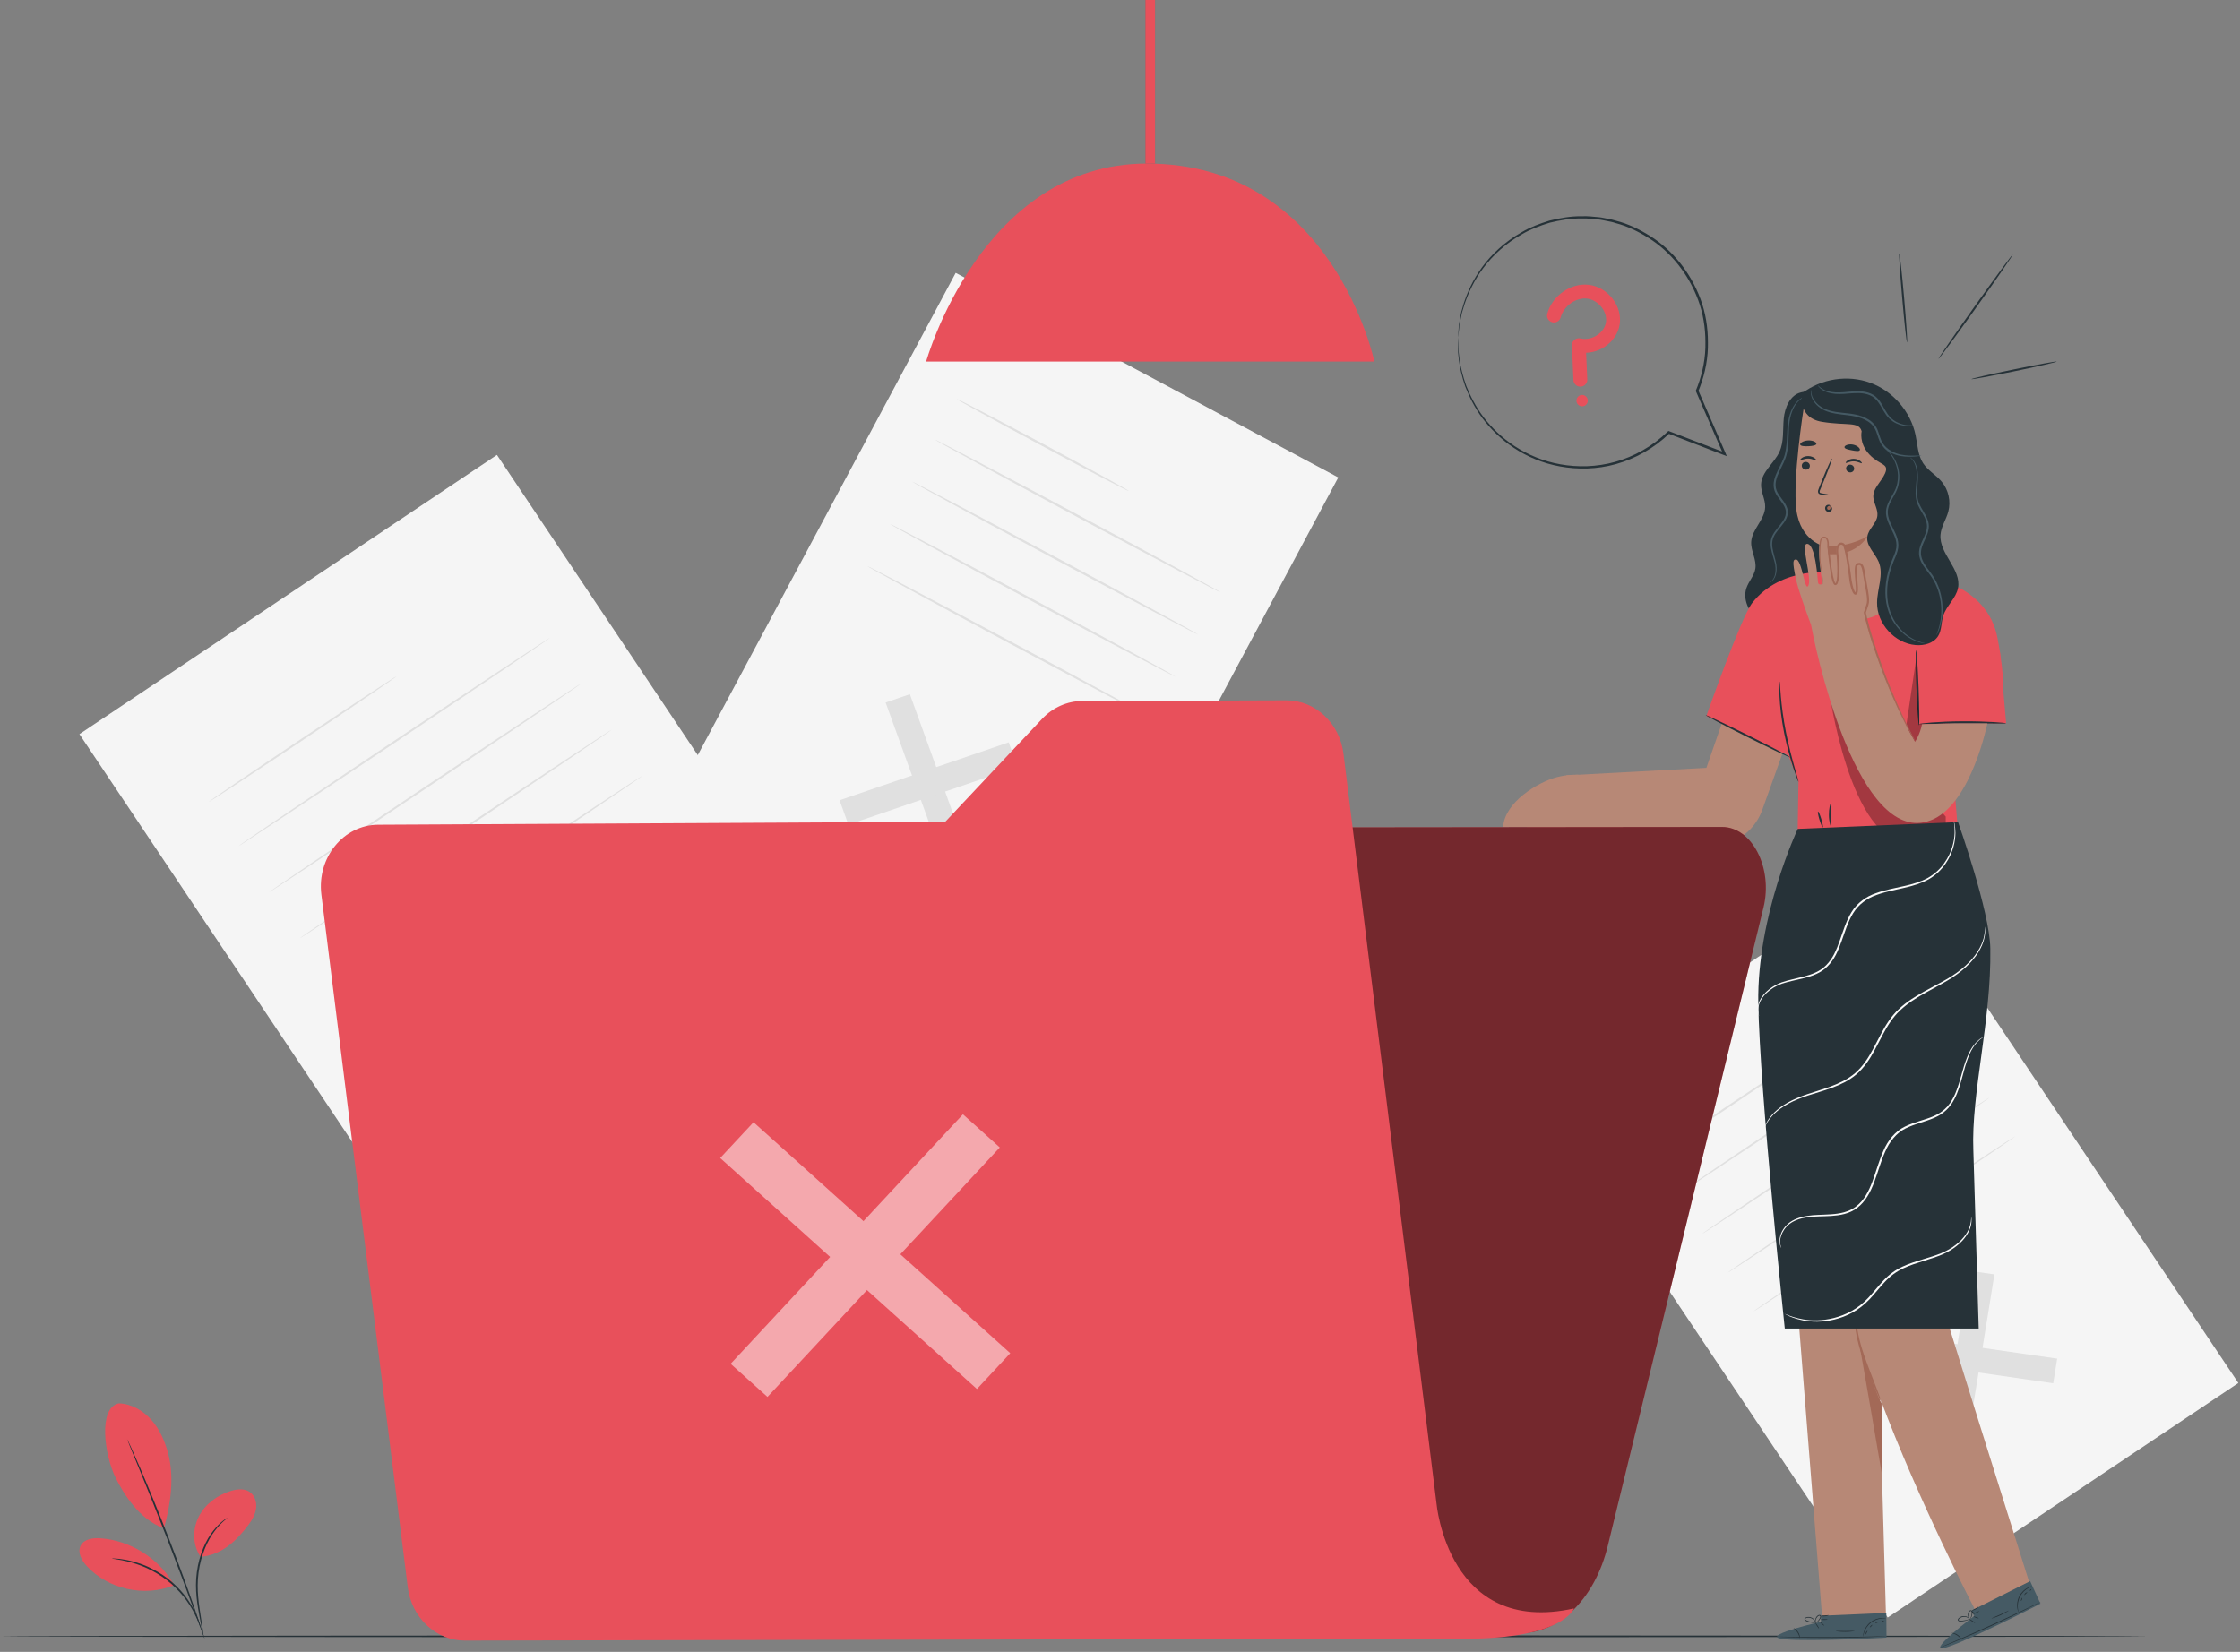 <svg width="602" height="444" viewBox="0 0 602 444" fill="none" xmlns="http://www.w3.org/2000/svg">
  <rect x="0" y="0" width="602" height="444" fill="#808080" stroke="none"/>
  <g clip-path="url(#clip0_384_7408)">
    <path d="M133.551 122.272L21.347 197.326L131.863 362.544L244.067 287.489L133.551 122.272Z" fill="#F5F5F5"/>
    <path d="M186.09 279.66L184.81 287.54L129.03 279.5L130.31 271.62L186.09 279.66Z" fill="#E0E0E0"/>
    <path d="M158 251.55L166 252.7L157.13 307.62L149.12 306.46L158 251.55Z" fill="#E0E0E0"/>
    <path d="M106.62 181.749C106.7 181.869 95.46 189.529 81.51 198.859C67.56 208.189 56.19 215.659 56.11 215.539C56.03 215.419 67.27 207.759 81.22 198.429C95.16 189.089 106.54 181.629 106.62 181.749Z" fill="#E0E0E0"/>
    <path d="M147.88 171.39C147.96 171.51 129.26 184.16 106.12 199.63C82.97 215.11 64.15 227.56 64.07 227.44C63.99 227.32 82.68 214.68 105.83 199.19C128.97 183.72 147.8 171.27 147.88 171.39Z" fill="#E0E0E0"/>
    <path d="M156.15 183.75C156.23 183.87 137.53 196.52 114.39 211.99C91.24 227.47 72.42 239.92 72.34 239.8C72.26 239.68 90.95 227.04 114.1 211.55C137.25 196.09 156.07 183.63 156.15 183.75Z" fill="#E0E0E0"/>
    <path d="M164.42 196.12C164.5 196.24 145.8 208.89 122.66 224.36C99.51 239.84 80.69 252.29 80.61 252.17C80.53 252.05 99.22 239.41 122.37 223.92C145.52 208.45 164.34 196 164.42 196.12Z" fill="#E0E0E0"/>
    <path d="M172.7 208.489C172.78 208.609 154.08 221.259 130.94 236.729C107.79 252.209 88.97 264.659 88.89 264.539C88.81 264.419 107.5 251.779 130.65 236.289C153.79 220.819 172.62 208.369 172.7 208.489Z" fill="#E0E0E0"/>
    <path d="M508.744 232.981L414.51 296.015L507.324 434.767L601.557 371.733L508.744 232.981Z" fill="#F5F5F5"/>
    <path d="M552.87 365.181L551.8 371.801L504.95 365.051L506.02 358.431L552.87 365.181Z" fill="#E0E0E0"/>
    <path d="M529.27 341.57L536 342.54L528.54 388.66L521.82 387.69L529.27 341.57Z" fill="#E0E0E0"/>
    <path d="M486.13 282.95C486.21 283.07 476.78 289.52 465.06 297.35C453.34 305.19 443.78 311.44 443.7 311.32C443.62 311.2 453.05 304.75 464.77 296.91C476.48 289.08 486.05 282.83 486.13 282.95Z" fill="#E0E0E0"/>
    <path d="M520.78 274.25C520.86 274.37 505.17 285.01 485.73 298.01C466.29 311.01 450.47 321.45 450.39 321.33C450.31 321.21 466 310.58 485.44 297.57C504.88 284.57 520.7 274.13 520.78 274.25Z" fill="#E0E0E0"/>
    <path d="M527.73 284.63C527.81 284.75 512.12 295.39 492.68 308.39C473.24 321.39 457.42 331.83 457.34 331.71C457.26 331.59 472.95 320.96 492.39 307.95C511.82 294.96 527.65 284.52 527.73 284.63Z" fill="#E0E0E0"/>
    <path d="M534.67 295.02C534.75 295.14 519.06 305.78 499.62 318.78C480.18 331.78 464.36 342.22 464.28 342.1C464.2 341.98 479.89 331.35 499.33 318.34C518.77 305.34 534.59 294.9 534.67 295.02Z" fill="#E0E0E0"/>
    <path d="M541.62 305.41C541.7 305.53 526.01 316.17 506.57 329.17C487.13 342.17 471.31 352.61 471.23 352.49C471.15 352.37 486.84 341.74 506.28 328.73C525.72 315.73 541.54 305.29 541.62 305.41Z" fill="#E0E0E0"/>
    <path d="M359.661 128.33L256.844 73.342L175.875 224.738L278.692 279.727L359.661 128.33Z" fill="#F5F5F5"/>
    <path d="M261.09 232.371L254.57 234.601L238.01 188.831L244.53 186.591L261.09 232.371Z" fill="#E0E0E0"/>
    <path d="M271.09 199.531L273.47 206.101L228.01 221.671L225.63 215.101L271.09 199.531Z" fill="#E0E0E0"/>
    <path d="M303.39 131.991C303.31 132.141 292.88 126.721 280.1 119.881C267.31 113.041 257.02 107.381 257.1 107.231C257.18 107.081 267.61 112.501 280.39 119.341C293.17 126.181 303.47 131.841 303.39 131.991Z" fill="#E0E0E0"/>
    <path d="M328.06 159.23C327.98 159.38 310.72 150.31 289.52 138.97C268.31 127.63 251.18 118.31 251.26 118.16C251.34 118.01 268.6 127.08 289.81 138.43C311.02 149.76 328.14 159.08 328.06 159.23Z" fill="#E0E0E0"/>
    <path d="M322 170.56C321.92 170.71 304.66 161.64 283.46 150.3C262.25 138.96 245.12 129.64 245.2 129.49C245.28 129.34 262.54 138.41 283.75 149.76C304.96 161.09 322.08 170.41 322 170.56Z" fill="#E0E0E0"/>
    <path d="M315.94 181.89C315.86 182.04 298.6 172.97 277.4 161.63C256.19 150.29 239.06 140.97 239.14 140.82C239.22 140.67 256.48 149.74 277.69 161.09C298.89 172.42 316.02 181.74 315.94 181.89Z" fill="#E0E0E0"/>
    <path d="M309.88 193.22C309.8 193.37 292.54 184.3 271.34 172.96C250.13 161.62 233 152.3 233.08 152.15C233.16 152 250.42 161.07 271.63 172.42C292.83 183.75 309.96 193.07 309.88 193.22Z" fill="#E0E0E0"/>
    <path opacity="0.2" d="M310.42 0H307.84V43.98H310.42V0Z" fill="black"/>
    <path d="M248.9 97.19H369.36C369.36 97.19 358.24 43.96 308.22 43.96C263.72 43.96 248.9 97.19 248.9 97.19Z" fill="#E8505B"/>
    <path d="M310.42 0H307.84V43.98H310.42V0Z" fill="#E8505B"/>
    <path d="M577.33 439.83C577.33 439.97 448.08 440.09 288.68 440.09C129.22 440.09 0 439.97 0 439.83C0 439.69 129.22 439.57 288.68 439.57C448.08 439.57 577.33 439.68 577.33 439.83Z" fill="#263238"/>
    <path d="M31.95 377.2C35.33 377.32 38.5 379.15 40.73 381.7C42.96 384.24 44.33 387.44 45.2 390.71C46.89 397.03 45.85 404.5 44.05 410.79C37.2 408.34 32.98 401.04 31.07 397.2C28.06 391.14 26.3 378.34 31.95 377.2Z" fill="#E8505B"/>
    <path d="M53.91 418.45C51.75 415.35 51.7 411.04 53.41 407.66C55.12 404.29 58.4 401.86 62.01 400.75C63.68 400.24 65.62 400.02 67.07 400.99C68.43 401.9 69.02 403.68 68.84 405.3C68.66 406.92 67.84 408.41 66.87 409.72C63.54 414.24 59.49 417.99 53.91 418.45Z" fill="#E8505B"/>
    <path d="M54.66 439.581C54.63 439.591 54.52 439.121 54.35 438.271C54.17 437.331 53.93 436.121 53.65 434.671C53.11 431.641 52.25 427.331 52.9 422.571C53.52 417.831 55.41 413.771 57.39 411.351C58.36 410.131 59.3 409.261 59.99 408.731C60.32 408.451 60.62 408.281 60.8 408.141C60.99 408.011 61.1 407.951 61.11 407.971C61.18 408.051 59.51 409.091 57.66 411.561C55.79 413.991 53.99 417.971 53.37 422.641C52.73 427.311 53.52 431.581 53.98 434.621C54.22 436.151 54.42 437.391 54.54 438.251C54.65 439.101 54.69 439.581 54.66 439.581Z" fill="#263238"/>
    <path d="M34.16 386.83C34.17 386.82 34.27 387 34.44 387.35C34.62 387.74 34.86 388.25 35.15 388.87C35.75 390.2 36.61 392.13 37.64 394.52C39.7 399.31 42.46 405.97 45.34 413.38C48.22 420.8 50.67 427.58 52.37 432.5C53.22 434.96 53.9 436.96 54.35 438.35C54.56 439.01 54.73 439.541 54.86 439.951C54.97 440.32 55.02 440.51 55.01 440.52C54.99 440.53 54.91 440.34 54.77 439.98C54.62 439.57 54.42 439.05 54.18 438.41C53.66 436.99 52.94 435.02 52.06 432.61C50.27 427.71 47.77 420.96 44.9 413.54C42.02 406.13 39.32 399.461 37.34 394.641C36.37 392.271 35.57 390.33 34.99 388.93C34.73 388.29 34.53 387.77 34.37 387.37C34.21 387.02 34.15 386.83 34.16 386.83Z" fill="#263238"/>
    <path d="M46.54 425.6C42.5 418.73 34.97 414.05 27.02 413.47C25 413.32 22.56 413.66 21.66 415.48C20.76 417.3 21.96 419.45 23.34 420.95C29.08 427.16 38.78 429.33 46.61 426.15" fill="#E8505B"/>
    <path d="M30.1 418.89C30.1 418.86 30.55 418.88 31.37 418.94C31.78 418.97 32.28 419 32.85 419.11C33.42 419.22 34.08 419.28 34.79 419.47C35.5 419.64 36.29 419.82 37.1 420.11C37.93 420.35 38.78 420.71 39.67 421.09C41.43 421.89 43.31 422.94 45.09 424.3C46.86 425.68 48.35 427.22 49.57 428.73C50.15 429.5 50.71 430.24 51.15 430.99C51.63 431.71 51.99 432.43 52.32 433.08C52.68 433.72 52.89 434.35 53.13 434.88C53.37 435.41 53.51 435.89 53.63 436.28C53.87 437.06 53.99 437.49 53.96 437.5C53.86 437.54 53.37 435.79 52.02 433.23C51.67 432.6 51.3 431.9 50.81 431.2C50.37 430.47 49.81 429.76 49.22 429.01C48.01 427.54 46.53 426.04 44.79 424.68C43.04 423.34 41.21 422.3 39.48 421.49C38.61 421.11 37.77 420.74 36.96 420.49C36.17 420.19 35.4 420 34.7 419.8C31.89 419.09 30.08 419 30.1 418.89Z" fill="#263238"/>
    <path d="M484.03 105.47C481.09 106.15 479.66 109.53 479.38 112.53C479.1 115.53 479.48 118.71 478.22 121.45C476.8 124.54 473.41 126.81 473.29 130.2C473.22 132.27 474.45 134.22 474.39 136.29C474.29 139.69 470.83 142.26 470.64 145.65C470.51 148.1 472.14 150.44 471.75 152.86C471.45 154.74 469.98 156.22 469.36 158.03C468.13 161.62 470.59 165.58 473.81 167.6C477.39 169.85 481.98 170.44 486.01 169.15C490.04 167.86 493.44 164.73 495.05 160.81C496.83 156.49 496.44 151.63 496.05 146.97C494.84 132.46 493.95 117.93 493.36 103.39" fill="#263238"/>
    <path d="M475.49 156.659C475.43 156.599 476.29 156.339 476.83 155.059C477.09 154.429 477.23 153.589 477.17 152.619C477.14 151.639 476.8 150.579 476.44 149.379C476.11 148.189 475.67 146.809 475.92 145.279C476.17 143.719 477.29 142.439 478.3 141.189C478.81 140.549 479.33 139.889 479.65 139.139C479.99 138.399 480.06 137.539 479.81 136.739C479.29 135.109 477.69 133.899 476.96 132.019C476.6 131.069 476.59 130.039 476.8 129.099C477 128.159 477.38 127.299 477.77 126.479C478.55 124.849 479.42 123.359 479.76 121.769C480.46 118.599 480.13 115.569 480.61 113.079C481.04 110.589 482.1 108.709 483.14 107.749C483.65 107.249 484.14 106.989 484.46 106.809C484.8 106.659 484.98 106.599 484.99 106.609C485.02 106.669 484.25 106.899 483.28 107.889C482.32 108.859 481.35 110.699 480.97 113.139C480.77 114.349 480.74 115.719 480.69 117.179C480.64 118.639 480.59 120.229 480.22 121.869C479.87 123.529 478.99 125.089 478.23 126.679C477.48 128.249 476.79 130.089 477.45 131.809C478.09 133.509 479.7 134.719 480.3 136.559C480.6 137.479 480.5 138.489 480.11 139.309C479.74 140.139 479.2 140.829 478.68 141.469C477.63 142.729 476.59 143.939 476.35 145.339C476.1 146.729 476.49 148.079 476.8 149.259C477.13 150.449 477.46 151.569 477.47 152.589C477.5 153.599 477.33 154.479 477.02 155.119C476.72 155.769 476.3 156.179 476 156.379C475.69 156.619 475.49 156.659 475.49 156.659Z" fill="#455A64"/>
    <path d="M467.62 180.37L458.59 206.39L420.95 208.41L414.67 222.38L453.97 226.36C461.81 229.6 470.76 225.63 473.62 217.65L484.11 188.37L467.62 180.37Z" fill="#B78876"/>
    <path d="M545.48 425.7C545.48 425.7 517.89 338.08 517.31 335.24C516.78 332.67 527.32 269.62 528.65 253.3L491.38 254.69C491.38 254.69 491.38 254.79 491.38 254.96L475.54 255.84L489.73 435.03H506.88L505.18 375.58C515.76 403.98 530.91 432.91 530.91 432.91L545.48 425.7Z" fill="#B78876"/>
    <path d="M505.87 396.88C505.89 396.34 505.66 376.96 505.66 376.96C505.45 378.12 499.08 360.14 499.24 359.04C499.32 358.48 505.87 396.88 505.87 396.88Z" fill="#A36957"/>
    <path d="M498.51 350.53C498.47 350.53 498.43 350.92 498.4 351.62C498.36 352.32 498.35 353.34 498.42 354.59C498.44 355.22 498.51 355.9 498.59 356.64C498.68 357.37 498.78 358.16 498.95 358.97C499.26 360.61 499.74 362.38 500.35 364.19C501.6 367.81 502.97 370.98 503.95 373.29C504.41 374.34 504.81 375.24 505.14 376C505.43 376.64 505.61 376.98 505.65 376.96C505.69 376.95 505.58 376.57 505.35 375.91C505.12 375.25 504.77 374.3 504.32 373.13C503.44 370.79 502.13 367.6 500.89 364C500.28 362.2 499.8 360.46 499.46 358.86C499.28 358.06 499.16 357.29 499.05 356.57C498.95 355.85 498.86 355.17 498.81 354.55C498.69 353.31 498.64 352.3 498.61 351.61C498.59 350.92 498.55 350.54 498.51 350.53Z" fill="#A36957"/>
    <path d="M489.39 435.91L489.38 434.3L506.95 433.53L507 440.17L505.92 440.24C501.1 440.52 481.38 441.34 478.15 440.37C474.55 439.3 489.39 435.91 489.39 435.91Z" fill="#455A64"/>
    <path d="M507.25 439.781C507.25 439.791 507.15 439.801 506.95 439.811C506.69 439.831 506.41 439.841 506.09 439.871C505.23 439.911 504.17 439.961 502.91 440.021C500.23 440.131 496.52 440.221 492.42 440.241C488.32 440.261 484.61 440.191 481.93 440.111C480.68 440.061 479.62 440.021 478.75 439.991C478.43 439.971 478.15 439.961 477.89 439.941C477.69 439.931 477.59 439.921 477.59 439.911C477.59 439.901 477.69 439.901 477.89 439.901C478.15 439.901 478.43 439.911 478.75 439.911C479.61 439.921 480.68 439.941 481.93 439.961C484.61 440.001 488.32 440.051 492.42 440.031C496.51 440.011 500.22 439.941 502.91 439.871C504.16 439.841 505.22 439.811 506.09 439.791C506.41 439.781 506.7 439.781 506.95 439.771C507.15 439.771 507.25 439.771 507.25 439.781Z" fill="#263238"/>
    <path d="M483.7 440.34C483.64 440.35 483.58 439.59 483.1 438.83C482.63 438.06 481.98 437.67 482.01 437.62C482.02 437.57 482.77 437.89 483.28 438.72C483.8 439.54 483.76 440.36 483.7 440.34Z" fill="#263238"/>
    <path d="M488.85 437.71C488.8 437.74 488.55 437.44 488.3 437.04C488.04 436.64 487.88 436.29 487.92 436.26C487.97 436.23 488.22 436.53 488.47 436.93C488.73 437.33 488.9 437.68 488.85 437.71Z" fill="#263238"/>
    <path d="M490.26 436.95C490.22 436.99 489.94 436.81 489.64 436.54C489.34 436.27 489.12 436.02 489.16 435.97C489.2 435.93 489.48 436.11 489.78 436.38C490.09 436.66 490.3 436.91 490.26 436.95Z" fill="#263238"/>
    <path d="M491.15 435.301C491.15 435.361 490.74 435.411 490.24 435.421C489.74 435.431 489.33 435.391 489.33 435.331C489.33 435.271 489.74 435.221 490.24 435.211C490.74 435.201 491.15 435.241 491.15 435.301Z" fill="#263238"/>
    <path d="M491.46 434.141C491.48 434.191 491.04 434.391 490.44 434.441C489.85 434.491 489.38 434.361 489.39 434.301C489.4 434.241 489.86 434.271 490.42 434.231C490.98 434.181 491.44 434.081 491.46 434.141Z" fill="#263238"/>
    <path d="M488.25 436.18C488.25 436.2 487.82 436.26 487.13 436.18C486.78 436.14 486.37 436.06 485.93 435.92C485.71 435.84 485.48 435.79 485.24 435.64C485.13 435.57 485 435.46 484.96 435.29C484.91 435.12 485 434.93 485.13 434.84C486.2 434.28 487.28 434.88 487.68 435.43C487.9 435.71 488 435.99 488.05 436.18C488.1 436.37 488.09 436.48 488.08 436.48C488.04 436.49 488 436.04 487.56 435.52C487.34 435.27 487.02 435.02 486.6 434.9C486.2 434.78 485.64 434.75 485.26 435C485.08 435.13 485.15 435.34 485.35 435.46C485.54 435.58 485.77 435.65 485.98 435.73C486.41 435.87 486.8 435.97 487.14 436.03C487.82 436.15 488.25 436.15 488.25 436.18Z" fill="#263238"/>
    <path d="M487.96 436.241C487.94 436.251 487.78 435.971 487.83 435.461C487.86 435.211 487.95 434.921 488.13 434.641C488.33 434.391 488.58 434.051 489.06 434.061C489.32 434.091 489.45 434.391 489.41 434.581C489.39 434.781 489.3 434.951 489.22 435.081C489.05 435.361 488.87 435.591 488.69 435.761C488.34 436.111 488.06 436.241 488.05 436.221C488.03 436.191 488.27 436.021 488.58 435.661C488.73 435.481 488.9 435.261 489.05 434.981C489.2 434.741 489.31 434.321 489.03 434.271C488.75 434.241 488.46 434.521 488.29 434.751C488.11 434.991 488.02 435.261 487.97 435.481C487.89 435.941 488 436.231 487.96 436.241Z" fill="#263238"/>
    <path d="M506.88 434.99C506.88 435.03 506.38 434.94 505.59 435.04C504.81 435.13 503.72 435.45 502.78 436.21C501.84 436.97 501.28 437.96 501.03 438.7C500.77 439.45 500.74 439.95 500.7 439.95C500.69 439.95 500.68 439.82 500.7 439.6C500.72 439.37 500.77 439.05 500.89 438.66C501.12 437.88 501.67 436.84 502.65 436.05C503.63 435.26 504.77 434.95 505.58 434.89C505.99 434.86 506.32 434.88 506.54 434.91C506.76 434.95 506.88 434.98 506.88 434.99Z" fill="#263238"/>
    <path d="M498.46 438.38C498.47 438.43 497.33 438.62 495.91 438.62C494.49 438.63 493.35 438.46 493.35 438.4C493.36 438.34 494.5 438.41 495.9 438.4C497.32 438.41 498.46 438.32 498.46 438.38Z" fill="#263238"/>
    <path d="M501.89 438.35C501.93 438.39 501.8 438.59 501.68 438.85C501.56 439.11 501.5 439.34 501.44 439.34C501.38 439.34 501.35 439.06 501.49 438.76C501.62 438.46 501.85 438.3 501.89 438.35Z" fill="#263238"/>
    <path d="M503.17 436.74C503.21 436.78 503.1 436.96 502.92 437.15C502.74 437.33 502.56 437.45 502.52 437.41C502.48 437.37 502.59 437.19 502.77 437C502.95 436.81 503.13 436.69 503.17 436.74Z" fill="#263238"/>
    <path d="M505.02 435.99C505.01 436.05 504.78 436.05 504.52 436.14C504.26 436.23 504.08 436.37 504.03 436.33C503.98 436.3 504.13 436.05 504.45 435.94C504.77 435.83 505.03 435.94 505.02 435.99Z" fill="#263238"/>
    <path d="M506.33 435.64C506.35 435.69 506.25 435.78 506.11 435.84C505.97 435.9 505.83 435.9 505.81 435.84C505.79 435.79 505.89 435.7 506.03 435.64C506.18 435.59 506.31 435.59 506.33 435.64Z" fill="#263238"/>
    <path d="M530.56 434.36L529.89 432.89L545.6 424.99L548.37 431.03L547.41 431.54C543.13 433.77 525.47 442.59 522.13 443.03C518.41 443.53 530.56 434.36 530.56 434.36Z" fill="#455A64"/>
    <path d="M548.43 430.57C548.43 430.58 548.34 430.63 548.17 430.72C547.94 430.84 547.69 430.97 547.41 431.12C546.64 431.51 545.69 431.99 544.57 432.56C542.17 433.76 538.82 435.36 535.09 437.06C531.36 438.75 527.95 440.21 525.46 441.24C524.3 441.71 523.31 442.11 522.51 442.43C522.21 442.55 521.95 442.65 521.7 442.74C521.51 442.81 521.42 442.84 521.41 442.83C521.41 442.82 521.5 442.78 521.68 442.7C521.92 442.6 522.18 442.48 522.47 442.35C523.26 442.01 524.24 441.59 525.39 441.1C527.86 440.04 531.26 438.56 534.99 436.87C538.72 435.18 542.07 433.59 544.49 432.43C545.62 431.89 546.58 431.43 547.36 431.05C547.65 430.91 547.91 430.79 548.14 430.68C548.33 430.61 548.43 430.57 548.43 430.57Z" fill="#263238"/>
    <path d="M527.18 440.74C527.12 440.77 526.77 440.1 526.01 439.6C525.27 439.09 524.51 439 524.52 438.94C524.51 438.89 525.33 438.88 526.13 439.43C526.94 439.96 527.24 440.72 527.18 440.74Z" fill="#263238"/>
    <path d="M530.8 436.22C530.77 436.27 530.42 436.1 530.02 435.84C529.62 435.58 529.33 435.33 529.36 435.28C529.39 435.23 529.74 435.4 530.14 435.66C530.53 435.92 530.83 436.17 530.8 436.22Z" fill="#263238"/>
    <path d="M531.78 434.961C531.76 435.021 531.43 434.961 531.05 434.841C530.66 434.721 530.37 434.571 530.38 434.521C530.4 434.461 530.72 434.521 531.11 434.641C531.5 434.761 531.8 434.901 531.78 434.961Z" fill="#263238"/>
    <path d="M531.91 433.08C531.93 433.13 531.58 433.35 531.13 433.56C530.67 433.77 530.28 433.9 530.26 433.85C530.24 433.8 530.59 433.58 531.04 433.37C531.5 433.16 531.89 433.03 531.91 433.08Z" fill="#263238"/>
    <path d="M531.71 431.9C531.75 431.94 531.43 432.31 530.91 432.59C530.39 432.88 529.91 432.95 529.9 432.9C529.88 432.84 530.32 432.68 530.81 432.41C531.3 432.13 531.67 431.85 531.71 431.9Z" fill="#263238"/>
    <path d="M529.63 435.081C529.64 435.101 529.27 435.331 528.6 435.541C528.27 435.641 527.86 435.741 527.4 435.791C527.17 435.811 526.94 435.851 526.66 435.821C526.53 435.801 526.37 435.751 526.26 435.621C526.15 435.491 526.15 435.281 526.23 435.141C526.98 434.191 528.21 434.301 528.8 434.641C529.12 434.811 529.32 435.021 529.44 435.171C529.56 435.331 529.6 435.431 529.59 435.431C529.56 435.461 529.34 435.061 528.73 434.771C528.43 434.631 528.03 434.541 527.6 434.601C527.19 434.661 526.66 434.861 526.42 435.241C526.31 435.431 526.46 435.601 526.69 435.621C526.91 435.651 527.16 435.621 527.38 435.611C527.83 435.571 528.23 435.491 528.56 435.411C529.22 435.221 529.62 435.051 529.63 435.081Z" fill="#263238"/>
    <path d="M529.39 435.25C529.38 435.27 529.11 435.07 528.95 434.59C528.87 434.35 528.83 434.05 528.89 433.72C528.97 433.41 529.06 432.99 529.51 432.81C529.76 432.73 530.35 433.24 530.39 433.43C530.45 433.62 530.09 433.52 530.08 433.68C530.04 434 529.97 434.29 529.88 434.52C529.7 434.98 529.5 435.21 529.48 435.2C529.45 435.18 529.6 434.92 529.74 434.47C529.81 434.24 529.87 433.97 529.89 433.66C529.93 433.38 529.85 432.95 529.57 433.02C529.3 433.11 529.16 433.48 529.09 433.76C529.03 434.05 529.05 434.33 529.1 434.56C529.2 435 529.42 435.23 529.39 435.25Z" fill="#263238"/>
    <path d="M546.13 426.36C546.14 426.4 545.65 426.52 544.97 426.93C544.29 427.33 543.43 428.07 542.88 429.15C542.33 430.23 542.23 431.36 542.3 432.14C542.37 432.93 542.55 433.4 542.51 433.41C542.5 433.41 542.44 433.3 542.36 433.09C542.28 432.88 542.2 432.56 542.14 432.15C542.03 431.35 542.1 430.17 542.68 429.04C543.25 427.92 544.17 427.16 544.88 426.79C545.24 426.6 545.55 426.48 545.77 426.42C546 426.37 546.13 426.35 546.13 426.36Z" fill="#263238"/>
    <path d="M539.84 432.901C539.87 432.951 538.9 433.581 537.61 434.171C536.32 434.761 535.21 435.071 535.19 435.021C535.17 434.961 536.24 434.561 537.52 433.981C538.81 433.401 539.81 432.851 539.84 432.901Z" fill="#263238"/>
    <path d="M542.95 431.47C543.01 431.49 542.96 431.73 542.97 432.02C542.97 432.31 543.01 432.54 542.95 432.57C542.9 432.59 542.75 432.36 542.75 432.02C542.76 431.68 542.9 431.44 542.95 431.47Z" fill="#263238"/>
    <path d="M543.47 429.47C543.52 429.49 543.5 429.7 543.41 429.94C543.32 430.18 543.2 430.36 543.15 430.34C543.1 430.32 543.12 430.11 543.21 429.87C543.29 429.63 543.41 429.45 543.47 429.47Z" fill="#263238"/>
    <path d="M544.85 428.04C544.86 428.1 544.65 428.19 544.45 428.38C544.25 428.56 544.14 428.77 544.08 428.75C544.02 428.74 544.06 428.45 544.3 428.22C544.55 427.99 544.84 427.98 544.85 428.04Z" fill="#263238"/>
    <path d="M545.9 427.181C545.94 427.221 545.89 427.341 545.78 427.461C545.67 427.571 545.55 427.631 545.51 427.591C545.47 427.551 545.52 427.431 545.63 427.311C545.74 427.191 545.86 427.141 545.9 427.181Z" fill="#263238"/>
    <path d="M526.23 223.64L523.3 187.94L538.33 188.21C538.33 188.21 539.03 182.95 536.81 171.4C535.45 164.32 530.74 159.98 525.45 157.4V157.31L524.99 157.19C518.26 154.04 511.22 153.6 511.22 153.6L492.77 153.81C492.77 153.81 478.68 152.05 470.88 162.1C467.88 165.97 458.58 192.46 458.58 192.46L480.72 203.12L478.61 188.43C478.61 188.43 479.03 199.08 480.39 202.45C481.15 204.33 483.34 210.17 483.34 210.17L483.05 227.78L526.23 223.64Z" fill="#E8505B"/>
    <path d="M516.05 182.759L513.32 194.419H539.15L537.45 174.859L516.05 182.759Z" fill="#E8505B"/>
    <path d="M539.15 194.42C539.15 194.34 537.85 194.21 535.73 194.08C533.61 193.96 530.68 193.85 527.45 193.87C524.21 193.89 521.28 194.03 519.17 194.19C517.05 194.36 515.75 194.54 515.76 194.61C515.77 194.69 517.08 194.66 519.19 194.59C521.31 194.53 524.23 194.45 527.45 194.43C530.68 194.42 533.6 194.46 535.72 194.48C537.83 194.51 539.14 194.5 539.15 194.42Z" fill="#263238"/>
    <path d="M514.94 174.77C514.86 174.77 514.83 175.91 514.85 177.74C514.87 179.57 514.94 182.1 515.04 184.89C515.15 187.68 515.28 190.21 515.4 192.03C515.52 193.86 515.64 194.98 515.72 194.98C515.8 194.98 515.83 193.84 515.81 192.01C515.79 190.18 515.72 187.65 515.62 184.86C515.51 182.07 515.38 179.55 515.26 177.72C515.13 175.89 515.02 174.77 514.94 174.77Z" fill="#263238"/>
    <g opacity="0.3">
      <path d="M491.43 184.869C491.43 184.869 497.17 227.439 513.31 226.309C513.31 226.309 520.58 226.219 522.91 221.389V219.489L491.43 184.869Z" fill="black"/>
    </g>
    <g opacity="0.3">
      <path d="M514.94 177.279L511.85 198.149L513.85 201.809L517.14 194.649L515.75 194.609L514.94 177.279Z" fill="black"/>
    </g>
    <path d="M483.35 210.16C483.32 210.17 483.16 209.82 482.91 209.16C482.66 208.51 482.33 207.55 481.94 206.37C481.17 203.99 480.22 200.67 479.47 196.92C478.73 193.17 478.36 189.73 478.25 187.23C478.19 185.98 478.17 184.97 478.19 184.27C478.2 183.57 478.23 183.18 478.26 183.18C478.34 183.18 478.4 184.72 478.61 187.2C478.82 189.68 479.24 193.09 479.98 196.82C480.72 200.54 481.61 203.86 482.29 206.26C482.61 207.37 482.88 208.32 483.1 209.1C483.3 209.77 483.39 210.15 483.35 210.16Z" fill="#263238"/>
    <path d="M489.88 222.39C489.74 222.43 489.34 221.51 488.99 220.34C488.63 219.17 488.46 218.18 488.6 218.14C488.74 218.1 489.14 219.02 489.49 220.19C489.84 221.37 490.02 222.35 489.88 222.39Z" fill="#263238"/>
    <path d="M492.11 222.23C491.98 222.26 491.54 220.89 491.52 219.12C491.49 217.35 491.88 215.96 492.02 215.99C492.17 216.02 492.01 217.4 492.04 219.11C492.06 220.82 492.26 222.2 492.11 222.23Z" fill="#263238"/>
    <path d="M481.18 203.6C481.12 203.73 475.96 201.28 469.67 198.14C463.38 195 458.33 192.34 458.39 192.21C458.45 192.08 463.61 194.53 469.9 197.67C476.2 200.81 481.25 203.47 481.18 203.6Z" fill="#263238"/>
    <path d="M490.26 157.25C490.38 152.19 490.4 146.86 490.4 146.86C490.4 146.86 483.91 145.61 482.78 137.07C481.7 128.93 484.72 109.82 484.72 109.82C494.2 106.24 504.05 109.48 510.54 117.16L508.93 158.23C508.74 163 504.49 166.64 499.39 166.4C494.24 166.17 490.15 162.07 490.26 157.25Z" fill="#B78876"/>
    <path d="M484.23 125.101C484.19 125.681 484.65 126.181 485.25 126.231C485.85 126.281 486.36 125.851 486.4 125.281C486.44 124.701 485.98 124.201 485.38 124.151C484.78 124.101 484.27 124.521 484.23 125.101Z" fill="#263238"/>
    <path d="M483.83 123.67C483.96 123.82 484.8 123.23 485.98 123.26C487.15 123.28 488 123.9 488.13 123.76C488.19 123.7 488.06 123.44 487.7 123.16C487.34 122.88 486.72 122.6 485.98 122.58C485.25 122.57 484.63 122.82 484.27 123.08C483.89 123.35 483.76 123.6 483.83 123.67Z" fill="#263238"/>
    <path d="M496.14 125.84C496.1 126.42 496.56 126.92 497.16 126.97C497.76 127.02 498.27 126.59 498.31 126.02C498.35 125.44 497.89 124.94 497.29 124.89C496.69 124.84 496.17 125.27 496.14 125.84Z" fill="#263238"/>
    <path d="M496.06 124.41C496.19 124.56 497.03 123.97 498.21 124C499.38 124.02 500.23 124.64 500.36 124.5C500.42 124.44 500.29 124.18 499.92 123.89C499.56 123.61 498.94 123.33 498.2 123.31C497.47 123.3 496.85 123.55 496.49 123.81C496.12 124.09 495.99 124.34 496.06 124.41Z" fill="#263238"/>
    <path d="M491.57 133C491.58 132.93 490.85 132.79 489.67 132.61C489.37 132.57 489.09 132.5 489.04 132.3C488.97 132.08 489.11 131.76 489.26 131.42C489.56 130.7 489.87 129.95 490.21 129.16C491.52 125.94 492.48 123.3 492.35 123.24C492.22 123.19 491.05 125.75 489.73 128.97C489.41 129.76 489.11 130.52 488.82 131.24C488.7 131.58 488.49 131.96 488.63 132.41C488.7 132.64 488.92 132.8 489.11 132.86C489.3 132.92 489.47 132.93 489.62 132.94C490.83 133.04 491.57 133.07 491.57 133Z" fill="#263238"/>
    <path d="M490.41 146.87C490.41 146.87 496.12 147.39 501.88 144.13C501.88 144.13 498.97 149.9 490.48 148.88L490.41 146.87Z" fill="#A36957"/>
    <path d="M499.81 121.02C499.57 121.39 498.68 121.22 497.68 121.04C496.68 120.84 495.79 120.66 495.71 120.23C495.61 119.82 496.64 119.25 497.98 119.5C499.31 119.77 500.06 120.68 499.81 121.02Z" fill="#263238"/>
    <path d="M488.15 119.3C488.06 119.73 487.1 119.88 486 119.94C484.9 119.98 483.93 119.92 483.8 119.5C483.67 119.1 484.6 118.44 485.93 118.38C487.25 118.32 488.24 118.89 488.15 119.3Z" fill="#263238"/>
    <path d="M491.59 135.81C491.34 135.74 491.06 135.88 490.94 136.11C490.79 136.38 490.86 136.74 491.09 136.94C491.32 137.14 491.7 137.14 491.94 136.95C492.18 136.76 492.26 136.39 492.12 136.12C491.98 135.85 491.64 135.7 491.34 135.79" fill="#A36957"/>
    <path d="M491.87 135.93C491.92 135.88 491.68 135.59 491.17 135.71C490.93 135.76 490.62 135.97 490.53 136.34C490.44 136.68 490.52 137.12 490.88 137.4C491.26 137.66 491.71 137.61 492 137.41C492.32 137.2 492.41 136.82 492.36 136.58C492.26 136.05 491.87 135.97 491.86 136.04C491.82 136.11 492 136.29 491.96 136.6C491.94 136.75 491.87 136.89 491.72 136.97C491.58 137.05 491.34 137.05 491.21 136.95C491.07 136.85 491 136.63 491.03 136.47C491.05 136.3 491.16 136.18 491.3 136.1C491.58 135.92 491.83 136 491.87 135.93Z" fill="#263238"/>
    <path d="M506.62 127.21C505.61 129.55 503.14 131.36 503.48 133.89C503.7 135.52 504.75 137.05 504.54 138.68C504.28 140.73 502.15 142.16 501.85 144.21C501.48 146.72 503.92 148.67 504.9 151.02C506.32 154.43 504.5 158.27 504.46 161.97C504.39 167.63 509.21 172.92 514.85 173.39C517.13 173.58 519.7 172.89 520.89 170.93C521.87 169.31 521.67 167.26 522.26 165.46C523.13 162.78 525.68 160.83 526.22 158.06C527.2 153.02 521.11 148.86 521.51 143.74C521.68 141.55 523.03 139.65 523.6 137.53C524.35 134.76 523.66 131.64 521.81 129.44C520.31 127.65 518.13 126.48 516.85 124.53C515.4 122.32 515.35 119.51 514.8 116.92C513.47 110.61 508.73 105.13 502.68 102.9C496.63 100.67 489.46 101.76 484.35 105.69C484.35 105.69 482.9 112.28 489.66 113.38C496.43 114.48 499.56 113.21 500.32 115.92C500.32 115.92 499.55 119.09 502.35 122.11C505.16 125.13 507.79 124.49 506.62 127.21Z" fill="#263238"/>
    <path d="M517.41 172.92C517.41 172.94 517.2 172.92 516.79 172.86C516.39 172.8 515.8 172.66 515.07 172.4C513.63 171.87 511.58 170.72 509.84 168.52C508.97 167.43 508.16 166.11 507.61 164.56C507.05 163.02 506.73 161.27 506.7 159.43C506.66 157.59 506.92 155.65 507.42 153.72C507.67 152.75 508 151.79 508.38 150.83C508.75 149.87 509.21 148.94 509.48 147.96C509.76 146.98 509.73 145.98 509.47 145.03C509.21 144.08 508.76 143.18 508.33 142.29C507.89 141.4 507.45 140.52 507.16 139.58C506.87 138.65 506.76 137.64 506.95 136.71C507.35 134.83 508.49 133.43 509.17 132C509.88 130.58 510.11 129.09 510.08 127.74C509.96 125.02 508.8 123 507.85 121.84C506.86 120.68 506.11 120.23 506.15 120.19C506.15 120.19 506.94 120.56 508 121.71C509.02 122.86 510.27 124.9 510.44 127.72C510.5 129.11 510.29 130.69 509.56 132.18C508.87 133.66 507.77 135.07 507.42 136.79C507.07 138.53 507.89 140.32 508.78 142.06C509.22 142.95 509.68 143.87 509.96 144.89C510.24 145.9 510.28 147.05 509.97 148.09C509.69 149.14 509.22 150.08 508.85 151.02C508.48 151.96 508.15 152.91 507.9 153.85C507.4 155.74 507.14 157.63 507.17 159.42C507.18 163.02 508.42 166.18 510.11 168.29C511.77 170.46 513.73 171.63 515.13 172.2C516.56 172.77 517.42 172.86 517.41 172.92Z" fill="#455A64"/>
    <path d="M516.42 122.46C516.42 122.49 515.9 122.59 514.93 122.68C513.97 122.76 512.55 122.87 510.81 122.57C509.12 122.26 506.97 121.43 505.61 119.42C504.94 118.41 504.68 117.19 504.25 116.06C503.84 114.92 503.05 113.93 501.97 113.25C499.78 111.86 497.21 111.69 494.96 111.42C492.7 111.16 490.57 110.68 489.13 109.6C487.68 108.57 486.94 107.23 486.74 106.26C486.63 105.78 486.64 105.39 486.66 105.13C486.7 104.87 486.72 104.74 486.74 104.74C486.8 104.74 486.67 105.29 486.93 106.2C487.17 107.1 487.92 108.34 489.33 109.29C490.72 110.27 492.75 110.7 495 110.93C497.23 111.18 499.9 111.32 502.24 112.8C503.4 113.52 504.29 114.65 504.71 115.86C505.16 117.05 505.4 118.22 506 119.14C507.22 121 509.24 121.85 510.86 122.19C512.53 122.53 513.94 122.48 514.9 122.46C515.88 122.45 516.41 122.42 516.42 122.46Z" fill="#455A64"/>
    <path d="M513.93 114.321C513.94 114.351 513.53 114.471 512.76 114.491C512 114.511 510.86 114.381 509.6 113.781C508.97 113.481 508.33 113.061 507.74 112.491C507.14 111.921 506.65 111.191 506.19 110.421C505.29 108.901 504.42 107.021 502.55 106.251C500.72 105.461 498.7 105.641 496.95 105.761C495.18 105.931 493.52 105.991 492.17 105.721C490.81 105.481 489.79 104.921 489.22 104.401C488.93 104.141 488.74 103.911 488.63 103.741C488.52 103.571 488.47 103.481 488.48 103.471C488.52 103.441 488.76 103.791 489.35 104.241C489.93 104.691 490.92 105.171 492.23 105.361C493.55 105.571 495.13 105.491 496.91 105.291C498.67 105.151 500.75 104.931 502.76 105.781C503.76 106.201 504.57 106.951 505.15 107.761C505.74 108.571 506.16 109.421 506.61 110.181C507.05 110.951 507.5 111.651 508.05 112.191C508.59 112.741 509.18 113.161 509.77 113.461C510.94 114.071 512.03 114.261 512.77 114.301C513.51 114.331 513.93 114.271 513.93 114.321Z" fill="#455A64"/>
    <path d="M520.4 170.761C520.35 170.741 520.67 170.091 521.04 168.861C521.41 167.631 521.77 165.791 521.71 163.501C521.63 161.231 521.09 158.481 519.58 155.861C518.85 154.551 517.74 153.381 516.83 151.951C516.38 151.231 515.99 150.431 515.82 149.541C515.65 148.651 515.75 147.701 516.04 146.841C516.6 145.111 517.61 143.661 517.82 142.071C518.09 140.481 517.28 139.031 516.52 137.731C516.13 137.071 515.75 136.421 515.45 135.741C515.15 135.061 514.96 134.341 514.88 133.651C514.73 132.261 514.89 130.981 514.99 129.841C515.28 127.561 515.07 125.681 514.52 124.531C513.99 123.361 513.29 123.011 513.34 122.961C513.35 122.951 513.39 122.971 513.46 123.021C513.53 123.071 513.65 123.131 513.78 123.251C514.05 123.471 514.4 123.851 514.7 124.441C515.33 125.611 515.6 127.571 515.36 129.871C515.28 131.021 515.14 132.281 515.31 133.601C515.44 134.931 516.13 136.181 516.93 137.481C517.32 138.141 517.73 138.831 518.02 139.611C518.32 140.381 518.45 141.271 518.32 142.131C518.08 143.881 517.05 145.361 516.53 146.981C516.26 147.791 516.18 148.631 516.32 149.431C516.47 150.231 516.82 150.981 517.25 151.671C518.11 153.051 519.23 154.241 519.98 155.611C521.51 158.321 522.03 161.151 522.07 163.481C522.09 165.821 521.66 167.691 521.23 168.911C521.01 169.521 520.82 169.991 520.65 170.291C520.5 170.611 520.41 170.771 520.4 170.761Z" fill="#455A64"/>
    <path d="M479.66 357.09C479.66 357.09 472.93 293.25 472.54 269.66C472.15 246.07 483.15 222.79 483.15 222.79L526.23 220.97C526.23 220.97 534.75 244.91 534.9 254.96C535.2 274.5 529.71 293.79 530.34 309.29L531.78 357.09" fill="#263238"/>
    <path d="M533.22 278.6C533.23 278.62 532.98 278.8 532.52 279.13C532.4 279.22 532.27 279.31 532.13 279.41C532 279.52 531.86 279.67 531.71 279.81C531.41 280.1 531.05 280.43 530.75 280.88C529.36 282.58 528.34 285.63 527.38 289.43C526.85 291.32 526.31 293.43 525.2 295.5C524.9 296.01 524.63 296.54 524.24 297.01C524.05 297.25 523.88 297.51 523.68 297.74L523.02 298.4C522.12 299.29 520.98 299.95 519.78 300.48C517.37 301.54 514.65 302.04 512.16 303.29C509.66 304.51 507.78 306.87 506.63 309.59C505.42 312.3 504.68 315.14 503.67 317.8C502.68 320.44 501.32 323 499.17 324.62C497.04 326.3 494.4 326.68 492.12 326.83C489.8 326.97 487.65 326.9 485.73 327.19C483.81 327.46 482.11 328.06 480.91 329.01C479.7 329.96 479 331.15 478.67 332.17C478.33 333.2 478.39 334.07 478.5 334.62C478.61 335.18 478.77 335.45 478.73 335.46C478.73 335.46 478.54 335.21 478.39 334.64C478.24 334.08 478.14 333.18 478.47 332.1C478.78 331.03 479.48 329.79 480.72 328.78C481.96 327.77 483.71 327.12 485.67 326.82C487.63 326.5 489.8 326.55 492.09 326.39C494.35 326.23 496.87 325.83 498.88 324.23C500.91 322.69 502.22 320.22 503.19 317.61C504.18 314.98 504.92 312.14 506.15 309.37C507.31 306.6 509.3 304.09 511.92 302.83C514.51 301.55 517.23 301.06 519.58 300.04C520.75 299.53 521.84 298.9 522.7 298.07L523.34 297.44C523.54 297.22 523.7 296.97 523.88 296.75C524.26 296.3 524.52 295.78 524.81 295.3C525.91 293.3 526.46 291.21 527.02 289.33C528.03 285.55 529.11 282.46 530.59 280.76C530.91 280.31 531.29 279.98 531.6 279.7C531.76 279.56 531.9 279.42 532.04 279.31C532.19 279.22 532.33 279.13 532.45 279.05C532.95 278.74 533.21 278.59 533.22 278.6Z" fill="#FAFAFA"/>
    <path d="M533.49 249.061C533.51 249.061 533.53 249.351 533.55 249.921C533.56 250.481 533.49 251.321 533.25 252.361C532.75 254.441 531.23 257.301 528.38 259.891C526.97 261.191 525.28 262.441 523.33 263.581C521.4 264.731 519.27 265.821 517.09 267.051C514.92 268.291 512.67 269.681 510.7 271.541C508.7 273.371 507.21 275.781 505.86 278.341C504.5 280.891 503.3 283.481 501.67 285.731C500.86 286.851 499.95 287.881 498.94 288.751C497.92 289.621 496.81 290.331 495.69 290.921C493.43 292.091 491.13 292.821 489 293.491C486.86 294.151 484.87 294.741 483.12 295.471C481.37 296.191 479.86 297.011 478.64 297.871C477.42 298.741 476.49 299.641 475.83 300.461C474.5 302.111 474.22 303.301 474.14 303.271C474.12 303.261 474.22 302.991 474.42 302.461C474.65 301.951 475.01 301.191 475.67 300.341C476.32 299.491 477.24 298.541 478.47 297.631C479.7 296.731 481.22 295.881 482.98 295.131C484.74 294.371 486.74 293.761 488.87 293.081C490.99 292.401 493.27 291.661 495.47 290.501C496.57 289.921 497.64 289.231 498.62 288.381C499.59 287.531 500.48 286.531 501.26 285.441C502.85 283.241 504.04 280.671 505.41 278.101C506.76 275.541 508.3 273.061 510.36 271.181C512.38 269.281 514.67 267.881 516.86 266.641C519.06 265.411 521.19 264.341 523.12 263.221C525.05 262.121 526.73 260.901 528.14 259.641C530.97 257.131 532.51 254.361 533.06 252.331C533.59 250.261 533.41 249.051 533.49 249.061Z" fill="#FAFAFA"/>
    <path d="M472.76 273.04C472.75 273.04 472.72 272.98 472.67 272.85C472.63 272.72 472.54 272.52 472.48 272.25C472.36 271.72 472.28 270.87 472.58 269.85C473.14 267.81 475.35 265.28 478.91 264.01C480.68 263.4 482.7 263.03 484.79 262.48C486.86 261.92 489.12 261.14 490.81 259.41C491.65 258.55 492.36 257.54 492.94 256.42C493.51 255.29 493.99 254.08 494.43 252.83C495.33 250.34 496.08 247.63 497.6 245.16C499.11 242.68 501.57 240.95 504.12 240.09C506.66 239.16 509.23 238.74 511.6 238.19C513.99 237.67 516.22 237 518.11 235.97C519.98 234.91 521.46 233.5 522.51 232C524.67 229 525.23 225.93 525.31 223.9C525.36 221.84 525.03 220.71 525.1 220.7C525.1 220.7 525.5 221.8 525.52 223.9C525.5 225.96 524.99 229.11 522.82 232.21C521.76 233.76 520.25 235.23 518.33 236.34C516.39 237.41 514.11 238.11 511.72 238.65C509.33 239.21 506.78 239.64 504.31 240.56C501.82 241.42 499.51 243.05 498.05 245.43C496.58 247.8 495.83 250.48 494.92 252.99C494.47 254.25 493.98 255.48 493.39 256.64C492.78 257.79 492.04 258.85 491.15 259.74C489.36 261.56 487 262.34 484.9 262.89C482.77 263.43 480.77 263.77 479.03 264.35C475.56 265.53 473.36 267.96 472.77 269.9C472.45 270.87 472.49 271.69 472.58 272.22C472.69 272.75 472.78 273.03 472.76 273.04Z" fill="#FAFAFA"/>
    <path d="M529.78 327.021C529.8 327.021 529.82 327.231 529.85 327.651C529.87 328.061 529.84 328.681 529.67 329.461C529.32 331.001 528.13 333.111 525.89 334.861C524.79 335.751 523.46 336.561 521.92 337.211C520.39 337.861 518.7 338.381 516.94 338.931C515.18 339.481 513.33 340.061 511.53 340.901C509.72 341.731 508.05 342.941 506.61 344.491C505.15 346.021 503.89 347.691 502.5 349.161C501.11 350.641 499.53 351.861 497.89 352.771C494.6 354.591 491.19 355.211 488.38 355.241C485.55 355.271 483.31 354.681 481.83 354.151C481.09 353.891 480.53 353.631 480.17 353.441C479.8 353.261 479.61 353.151 479.62 353.141C479.63 353.121 479.83 353.201 480.21 353.351C480.59 353.511 481.15 353.741 481.89 353.971C483.37 354.431 485.59 354.961 488.36 354.881C491.12 354.801 494.45 354.151 497.64 352.361C499.23 351.471 500.75 350.281 502.11 348.821C503.48 347.371 504.73 345.701 506.22 344.141C507.68 342.561 509.45 341.291 511.3 340.451C513.15 339.591 515.02 339.021 516.79 338.481C518.56 337.941 520.24 337.441 521.74 336.821C523.24 336.201 524.56 335.421 525.64 334.571C527.85 332.891 529.05 330.891 529.45 329.401C529.87 327.901 529.71 327.021 529.78 327.021Z" fill="#FAFAFA"/>
    <path d="M524.87 194.46L516.54 194.66C515.99 197.47 514.66 199.39 514.66 199.39C507.69 187.3 502.29 171.1 500.95 164.59C501.15 163.94 501.38 163.22 501.67 162.42C502 161.49 501.72 159.73 501.56 158.76C501.33 157.31 500.92 155.36 500.8 154.46C500.43 151.71 499.99 151.28 499.03 151.59C497.72 152.01 499.57 159.32 498.5 159.47C497.93 159.56 497.22 157.05 497.02 155C496.82 152.95 495.89 146.63 495.21 146.21C494.22 145.59 493.35 146.57 493.6 148.61C493.85 150.68 494.18 156.85 493.09 156.93C492.02 157.01 491.12 146.54 491.12 146.54C491.12 146.54 491.29 144.26 490.03 144.32C487.76 144.42 489.53 155.46 489.73 156.5C489.87 157.23 488.69 157.36 488.59 156.57C488.48 155.76 487.94 146.1 485.63 146.18C483.86 146.24 487 155.28 486.01 157.37C485.02 159.46 484.33 150.26 482.63 150.38C482 150.43 481.54 150.55 482.69 155.76C483.31 158.56 485.14 163.71 486.73 167.97C489.41 182.42 501.17 228.65 519.6 220.18C529.91 215.45 534.1 194.46 534.1 194.46H524.87Z" fill="#B78876"/>
    <path d="M489.32 157.2C489.32 157.2 489.4 157.21 489.56 157.17C489.7 157.13 489.98 156.95 489.94 156.59C489.92 155.97 489.82 155.07 489.68 153.9C489.57 152.72 489.22 151.31 489.22 149.64C489.21 148.8 489.23 147.9 489.28 146.95C489.31 146.47 489.32 145.98 489.43 145.51C489.51 145.06 489.81 144.54 490.16 144.6L490.2 144.61H490.22C490.58 144.59 490.85 144.87 490.97 145.29C491.1 145.69 491.13 146.17 491.1 146.63V146.65V146.66C491.33 149.22 491.59 152.02 492.17 155.01C492.25 155.38 492.33 155.76 492.45 156.14C492.51 156.33 492.57 156.52 492.66 156.71C492.71 156.81 492.75 156.9 492.83 157.01C492.9 157.1 492.99 157.25 493.25 157.27C493.67 157.24 493.79 156.92 493.88 156.74C493.97 156.53 494.03 156.33 494.07 156.13C494.16 155.72 494.2 155.32 494.23 154.91C494.34 153.28 494.28 151.61 494.16 149.91C494.12 149.05 493.91 148.19 494.06 147.41C494.13 147.03 494.29 146.64 494.55 146.48C494.68 146.4 494.82 146.39 494.98 146.43C495.06 146.45 495.14 146.49 495.22 146.53C495.29 146.59 495.27 146.56 495.33 146.68C495.66 147.4 495.84 148.33 496.02 149.19C496.2 150.08 496.35 150.98 496.49 151.89C496.63 152.8 496.76 153.72 496.87 154.65C496.96 155.58 497.09 156.55 497.33 157.49C497.45 157.96 497.58 158.43 497.78 158.9C497.88 159.13 497.99 159.37 498.19 159.61C498.26 159.71 498.5 159.9 498.79 159.83C499.07 159.74 499.15 159.51 499.2 159.38C499.36 158.8 499.31 158.33 499.31 157.82C499.29 157.32 499.25 156.83 499.21 156.34C499.14 155.5 499.06 154.66 499.03 153.84C499.02 153.43 499.02 153.02 499.06 152.64C499.08 152.45 499.12 152.26 499.18 152.12C499.21 152.05 499.25 152 499.28 151.97C499.3 151.95 499.31 151.96 499.32 151.94L499.45 151.9C500.11 151.63 500.33 152.55 500.51 153.29C500.66 154.07 500.76 154.87 500.92 155.66C501.18 157.24 501.52 158.8 501.7 160.3C501.77 161.05 501.83 161.82 501.61 162.45C501.37 163.17 501.14 163.89 500.91 164.6L500.89 164.66L500.91 164.73C502.13 170.11 503.82 174.92 505.38 179.19C506.96 183.46 508.55 187.14 509.94 190.16C511.33 193.18 512.58 195.5 513.45 197.09C513.89 197.84 514.23 198.44 514.49 198.88C514.73 199.28 514.86 199.49 514.88 199.48C514.89 199.47 514.79 199.25 514.57 198.83C514.33 198.38 514.01 197.77 513.61 197C512.8 195.39 511.6 193.05 510.25 190.02C508.9 186.99 507.36 183.3 505.81 179.03C504.28 174.76 502.62 169.94 501.44 164.62L501.43 164.75C501.66 164.05 501.89 163.35 502.13 162.63C502.4 161.81 502.32 161.02 502.25 160.24C502.07 158.68 501.74 157.16 501.48 155.57C501.33 154.79 501.23 153.98 501.07 153.17C500.98 152.76 500.89 152.35 500.66 151.93C500.55 151.73 500.38 151.5 500.11 151.37C499.83 151.25 499.55 151.28 499.32 151.34L499.15 151.39C499.07 151.42 498.98 151.46 498.92 151.52C498.79 151.63 498.72 151.76 498.67 151.88C498.56 152.12 498.53 152.34 498.5 152.56C498.45 153 498.45 153.43 498.47 153.85C498.5 154.7 498.58 155.54 498.65 156.38C498.69 156.87 498.73 157.35 498.75 157.83C498.77 158.3 498.78 158.81 498.68 159.17C498.66 159.27 498.61 159.26 498.66 159.31C498.66 159.28 498.67 159.36 498.67 159.35V159.34C498.67 159.33 498.67 159.31 498.67 159.31C498.68 159.3 498.7 159.27 498.68 159.26C498.67 159.26 498.65 159.24 498.62 159.2C498.51 159.07 498.4 158.87 498.31 158.66C498.13 158.24 498 157.79 497.89 157.33C497.66 156.41 497.53 155.5 497.44 154.56C497.33 153.62 497.2 152.69 497.05 151.77C496.91 150.85 496.75 149.94 496.57 149.05C496.36 148.15 496.23 147.28 495.81 146.38C495.78 146.29 495.61 146.09 495.5 146.03C495.39 145.96 495.26 145.91 495.13 145.87C494.86 145.8 494.53 145.83 494.28 145.99C493.78 146.32 493.63 146.84 493.54 147.29C493.46 147.76 493.47 148.22 493.52 148.66C493.57 149.09 493.61 149.51 493.64 149.93C493.77 151.61 493.83 153.27 493.73 154.86C493.7 155.25 493.66 155.65 493.59 156.02C493.55 156.21 493.5 156.38 493.44 156.54C493.41 156.62 493.37 156.69 493.33 156.73C493.29 156.81 493.26 156.71 493.27 156.85C493.32 156.75 493.27 156.8 493.23 156.72C493.19 156.67 493.15 156.58 493.11 156.51C493.04 156.35 492.98 156.17 492.92 156C492.81 155.65 492.72 155.28 492.64 154.91C492.05 151.97 491.77 149.16 491.51 146.63V146.66C491.53 146.15 491.5 145.66 491.35 145.17C491.27 144.93 491.16 144.69 490.96 144.5C490.76 144.31 490.48 144.22 490.22 144.23L490.28 144.24C489.88 144.17 489.58 144.41 489.42 144.65C489.25 144.9 489.17 145.17 489.11 145.43C489 145.96 489 146.45 488.98 146.93C488.94 147.89 488.94 148.8 488.96 149.64C488.99 151.35 489.38 152.76 489.51 153.92C489.68 155.08 489.81 155.98 489.87 156.59C489.93 156.88 489.7 157.07 489.58 157.11C489.4 157.18 489.32 157.19 489.32 157.2Z" fill="#A36957"/>
    <path d="M424.2 208.23C424.2 208.23 421.43 208.1 418.41 208.89C413.25 210.25 404.33 215.65 403.96 222.33H410.43C410.43 222.33 406.8 230.05 407.87 229.33C410.63 227.48 416.14 221.88 416.14 221.88L424.2 208.23Z" fill="#B78876"/>
    <path d="M512.52 92.04C512.38 92.05 511.79 86.7 511.21 80.08C510.63 73.46 510.27 68.09 510.42 68.08C510.56 68.07 511.15 73.42 511.73 80.04C512.31 86.66 512.67 92.03 512.52 92.04Z" fill="#263238"/>
    <path d="M540.93 68.41C541.05 68.49 536.67 74.84 531.16 82.59C525.65 90.34 521.08 96.55 520.96 96.47C520.84 96.39 525.22 90.04 530.73 82.29C536.25 74.54 540.81 68.33 540.93 68.41Z" fill="#263238"/>
    <path d="M552.73 97.191C552.76 97.331 547.65 98.501 541.33 99.801C535 101.101 529.85 102.041 529.82 101.901C529.79 101.761 534.9 100.591 541.22 99.291C547.55 97.991 552.71 97.051 552.73 97.191Z" fill="#263238"/>
    <path d="M212.62 234.54L177.26 416.34L172.63 440.141L408.69 438.981C419.28 438.931 428.67 429.52 432.08 415.55L473.94 243.911C476.53 233.301 470.85 222.271 462.81 222.271L223.89 222.521C218.62 222.531 214.01 227.45 212.62 234.54Z" fill="#E8505B"/>
    <g opacity="0.5">
      <path d="M212.62 234.54L177.26 416.34L172.63 440.141L408.69 438.981C419.28 438.931 428.67 429.52 432.08 415.55L473.94 243.911C476.53 233.301 470.85 222.271 462.81 222.271L223.89 222.521C218.62 222.531 214.01 227.45 212.62 234.54Z" fill="black"/>
    </g>
    <path d="M386.05 404.03L361.06 202.62C360.04 194.37 353.46 188.21 345.7 188.24L290.89 188.42C286.83 188.43 282.94 190.16 280.06 193.22L254.04 220.88L101.61 221.68C92.3 221.73 85.14 230.54 86.37 240.45L109.58 426.6C110.61 434.84 117.17 440.99 124.92 440.97L390.57 440.45C420.16 441.06 422.98 432.33 422.98 432.33C389.08 439.83 386.06 404.05 386.05 404.03Z" fill="#E8505B"/>
    <g opacity="0.5">
      <path d="M271.51 363.721L262.55 373.341L193.55 311.261L202.51 301.641L271.51 363.721Z" fill="white"/>
      <path d="M258.79 299.511L268.7 308.421L206.26 375.471L196.36 366.571L258.79 299.511Z" fill="white"/>
    </g>
    <path d="M423.99 103.78C423.35 103.51 422.89 102.88 422.86 102.14L422.46 92.86C422.43 92.28 422.68 91.71 423.13 91.34C423.58 90.97 424.18 90.83 424.75 90.96C426.24 91.31 427.89 90.99 429.26 90.07C430.53 89.22 431.38 87.98 431.59 86.65C431.81 85.33 431.4 83.86 430.47 82.63C429.47 81.31 428 80.43 426.53 80.26C423.52 79.91 420.27 82.22 419.43 85.3C419.16 86.29 418.14 86.88 417.14 86.61C416.13 86.33 415.56 85.31 415.83 84.32C417.14 79.48 422.14 76 426.96 76.55C429.46 76.84 431.83 78.23 433.45 80.38C434.99 82.42 435.66 84.92 435.28 87.25C434.9 89.59 433.46 91.75 431.33 93.17C429.79 94.2 428.03 94.76 426.27 94.82L426.58 101.98C426.62 103.01 425.83 103.88 424.8 103.92C424.51 103.94 424.24 103.89 423.99 103.78Z" fill="#E8505B"/>
    <path d="M426.72 107.58C426.78 108.42 426.14 109.15 425.3 109.21C424.46 109.27 423.73 108.63 423.67 107.79C423.61 106.95 424.25 106.22 425.09 106.16C425.93 106.1 426.66 106.74 426.72 107.58Z" fill="#E8505B"/>
    <path d="M391.85 90.69C391.86 90.69 391.89 90.48 391.94 90.08C391.99 89.65 392.05 89.05 392.14 88.29C392.18 87.5 392.39 86.54 392.62 85.42C392.75 84.86 392.82 84.24 393.03 83.61C393.23 82.98 393.43 82.3 393.65 81.59C394.62 78.78 396.11 75.41 398.62 72.06C401.11 68.72 404.62 65.41 409.12 62.91C411.34 61.59 413.87 60.67 416.53 59.85C419.23 59.21 422.09 58.66 425.08 58.73C426.57 58.65 428.08 58.87 429.62 59C430.39 59.07 431.14 59.28 431.91 59.41C432.68 59.55 433.46 59.7 434.21 59.97C437.3 60.76 440.3 62.22 443.15 64.02C448.89 67.63 453.72 73.5 456.37 80.62C457.7 84.18 458.33 88.08 458.33 92.03C458.41 95.98 457.64 99.99 456.24 103.77L455.79 104.91L455.73 105.06L455.79 105.2C458.3 110.98 460.76 116.64 463.14 122.13L463.56 121.65C458.4 119.67 453.39 117.74 448.58 115.9L448.39 115.83L448.24 115.97C444.08 120 439.12 122.72 434.1 124.13C429.06 125.55 423.98 125.62 419.37 124.8C414.74 123.98 410.58 122.21 407.1 119.94C403.62 117.67 400.82 114.9 398.67 112.09C396.53 109.25 395.12 106.33 394.06 103.73C393.12 101.07 392.55 98.71 392.27 96.75C392.15 95.77 392.05 94.91 391.96 94.15C391.94 93.4 391.92 92.77 391.91 92.24C391.89 91.75 391.88 91.36 391.87 91.07C391.87 90.83 391.86 90.69 391.85 90.69C391.84 90.69 391.83 90.82 391.83 91.09C391.83 91.38 391.82 91.77 391.81 92.26C391.81 92.79 391.81 93.43 391.81 94.18C391.89 94.94 391.98 95.82 392.07 96.8C392.32 98.77 392.86 101.16 393.78 103.86C394.82 106.5 396.22 109.46 398.36 112.36C400.52 115.22 403.33 118.05 406.85 120.38C410.36 122.71 414.58 124.53 419.28 125.38C423.97 126.23 429.13 126.18 434.26 124.75C439.38 123.32 444.44 120.57 448.69 116.47L448.36 116.54C453.16 118.39 458.17 120.32 463.33 122.32L464.08 122.61L463.75 121.84C461.37 116.35 458.91 110.68 456.41 104.9V105.19L456.87 104.02C458.31 100.16 459.09 96.05 459.01 92.02C459.01 87.99 458.36 84 457 80.36C454.29 73.09 449.34 67.11 443.49 63.45C440.57 61.62 437.52 60.15 434.37 59.35C433.6 59.09 432.81 58.94 432.03 58.79C431.25 58.66 430.48 58.45 429.7 58.38C428.14 58.25 426.61 58.04 425.09 58.13C422.05 58.07 419.15 58.64 416.41 59.3C413.71 60.14 411.15 61.09 408.91 62.44C404.36 65.01 400.83 68.38 398.33 71.79C395.82 75.2 394.34 78.63 393.41 81.47C393.2 82.19 393 82.87 392.81 83.52C392.61 84.16 392.55 84.79 392.43 85.35C392.21 86.49 392.03 87.45 392.01 88.25C391.95 89.02 391.91 89.61 391.88 90.05C391.85 90.49 391.84 90.69 391.85 90.69Z" fill="#263238"/>
  </g>
  <defs>
    <clipPath id="clip0_384_7408">
      <rect width="601.55" height="443.06" fill="white"/>
    </clipPath>
  </defs>
</svg>
